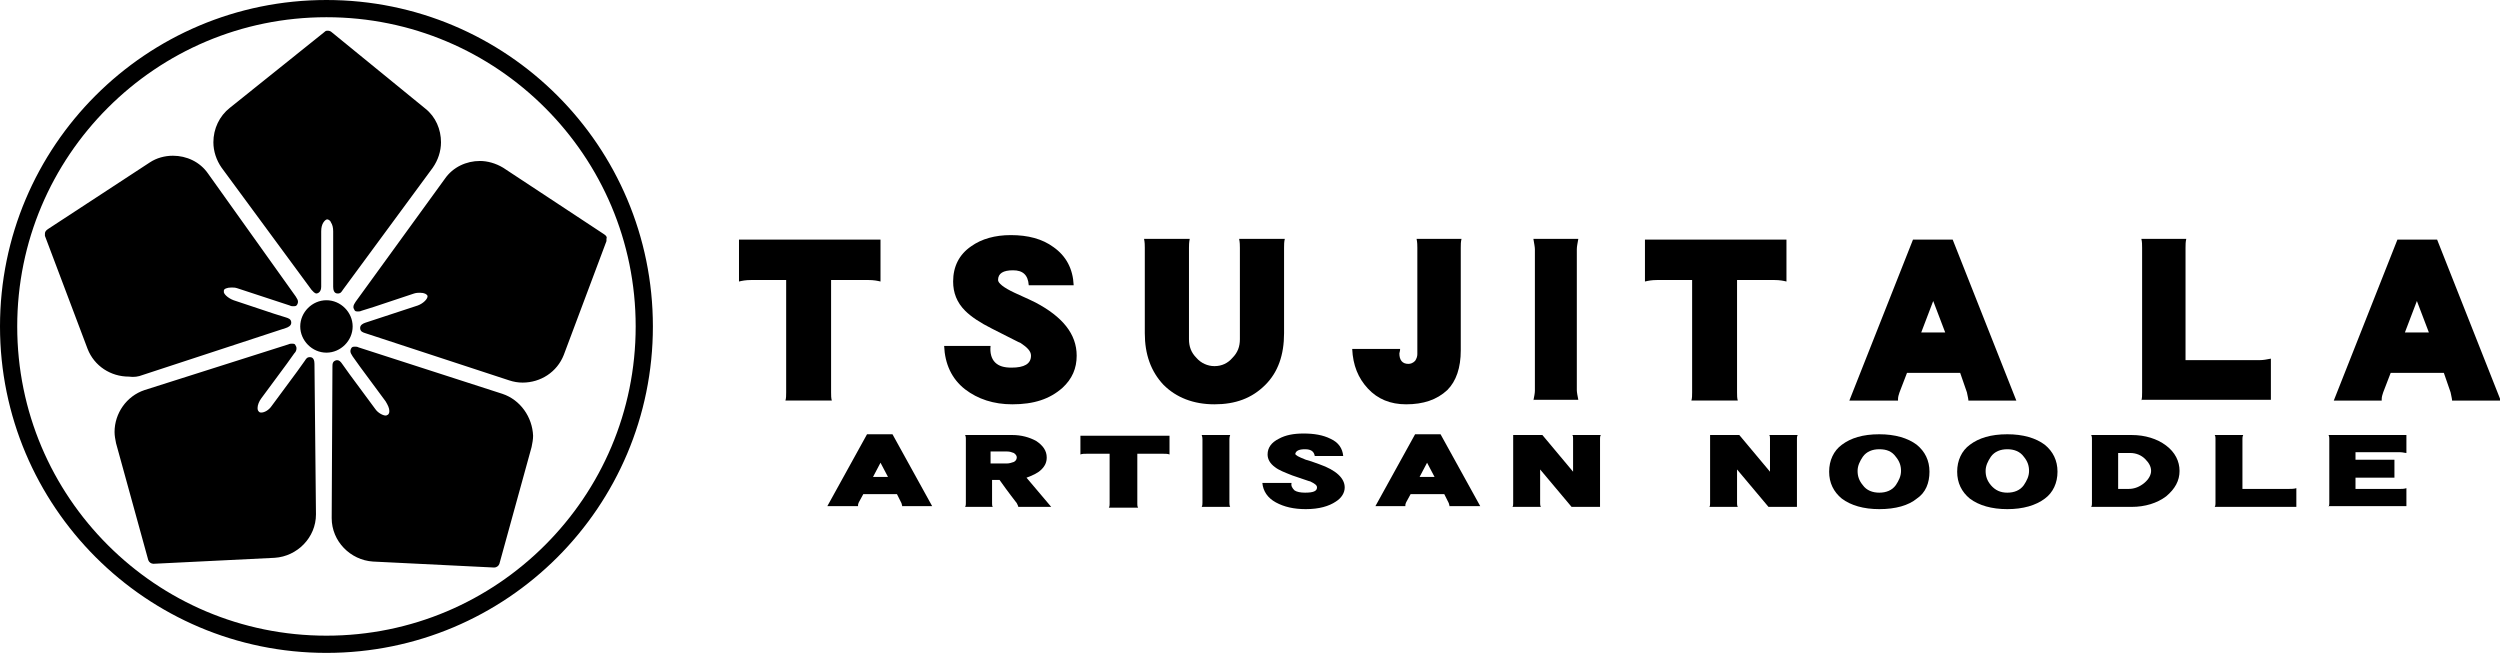 <?xml version="1.0" encoding="utf-8"?>
<!-- Generator: Adobe Illustrator 22.1.0, SVG Export Plug-In . SVG Version: 6.00 Build 0)  -->
<svg version="1.1" id="Layer_1" xmlns="http://www.w3.org/2000/svg" xmlns:xlink="http://www.w3.org/1999/xlink" x="0px" y="0px"
	 width="333.9px" height="87.2px" viewBox="0 0 333.9 87.2" style="enable-background:new 0 0 333.9 87.2;" xml:space="preserve">
<g>
	<path d="M41.6,38.7c0.2,0.2,0.4,0.5,0.7,0.5c0.5-0.1,0.6-0.6,0.6-0.9v-7.4c0-0.5,0.1-0.9,0.3-1.2c0.2-0.3,0.4-0.4,0.5-0.4
		c0.1,0,0.4,0.1,0.5,0.4c0.2,0.3,0.3,0.7,0.3,1.2v7.4c0,0.4,0.1,0.9,0.6,0.9c0.4,0,0.5-0.2,0.7-0.5l12-16.3c0.7-1,1.1-2.2,1.1-3.4
		c0-1.7-0.7-3.4-2.1-4.5L44.3,4.3c-0.1-0.1-0.3-0.2-0.5-0.2c-0.2,0-0.3,0-0.5,0.2L30.7,14.4c-1.4,1.1-2.2,2.8-2.2,4.6
		c0,1.2,0.4,2.4,1.1,3.4L41.6,38.7 M19,50.1l19.2-6.3c0.3-0.1,0.7-0.3,0.7-0.7c0-0.5-0.4-0.6-0.7-0.7l-1.6-0.5l-5.4-1.8
		c-0.8-0.3-1.4-0.9-1.3-1.2l0-0.1c0-0.2,0.4-0.4,1-0.4c0.3,0,0.5,0,0.8,0.1l7,2.3c0.2,0.1,0.3,0.1,0.5,0.1c0.1,0,0.3,0,0.4-0.1
		c0.1-0.1,0.2-0.3,0.2-0.5c0-0.2-0.1-0.4-0.3-0.7L27.8,23.2c-1.1-1.6-2.9-2.4-4.7-2.4c-1.1,0-2.2,0.3-3.1,0.9L6.4,30.6
		C6.1,30.8,6,31,6,31.2c0,0.1,0,0.2,0,0.3l5.7,15.1c0.9,2.3,3.1,3.7,5.5,3.7C17.9,50.4,18.5,50.3,19,50.1z M42,48.6
		c0-0.4-0.1-0.9-0.6-0.9c-0.4,0-0.5,0.2-0.7,0.5l-1,1.4l-3.4,4.6c-0.4,0.6-1,0.9-1.4,0.9c-0.1,0-0.2,0-0.3-0.1
		c-0.1-0.1-0.2-0.2-0.2-0.5c0-0.4,0.2-0.9,0.5-1.3l3.4-4.6l1-1.4c0.2-0.2,0.3-0.4,0.3-0.7c0-0.2-0.1-0.3-0.2-0.5
		c-0.1-0.1-0.3-0.1-0.4-0.1c-0.1,0-0.3,0-0.5,0.1l-19.2,6.1c-2.4,0.8-4,3.1-4,5.6c0,0.5,0.1,1,0.2,1.5l4.3,15.6
		c0.1,0.3,0.4,0.5,0.7,0.5v0l16.2-0.8c3-0.2,5.5-2.7,5.5-5.8l0,0v0L42,48.6z M67.1,52.6l-19.2-6.2c-0.2-0.1-0.3-0.1-0.5-0.1
		c-0.1,0-0.3,0-0.4,0.1c-0.1,0.1-0.2,0.3-0.2,0.5c0,0.2,0.1,0.4,0.3,0.7l1,1.4l3.4,4.6c0.3,0.5,0.5,0.9,0.5,1.3
		c0,0.3-0.1,0.4-0.2,0.5c-0.1,0-0.1,0.1-0.3,0.1c-0.3,0-1-0.3-1.4-0.9l-3.4-4.6l-1-1.4l0,0c-0.2-0.3-0.4-0.5-0.7-0.5
		c-0.6,0.1-0.6,0.5-0.6,0.9l-0.1,20.2l0,0c0,3.1,2.5,5.6,5.5,5.8l16.2,0.8l0,0c0.3,0,0.6-0.2,0.7-0.5l4.3-15.6
		c0.1-0.5,0.2-1,0.2-1.5C71.1,55.7,69.5,53.4,67.1,52.6z M80.7,31.3l-13.5-8.9c-1-0.6-2.1-0.9-3.1-0.9c-1.8,0-3.6,0.8-4.7,2.4
		L47.5,40.3c-0.1,0.2-0.3,0.4-0.3,0.7c0,0.2,0.1,0.3,0.2,0.5c0.1,0.1,0.3,0.1,0.4,0.1c0.1,0,0.3,0,0.5-0.1l1.6-0.5l5.4-1.8
		c0.3-0.1,0.6-0.1,0.8-0.1c0.6,0,0.9,0.2,1,0.4l0,0.1c0,0.3-0.5,0.9-1.3,1.2l-7,2.3v0c-0.3,0.1-0.7,0.3-0.7,0.7
		c0,0.5,0.4,0.6,0.7,0.7L68,50.8c0.6,0.2,1.2,0.3,1.8,0.3c2.4,0,4.6-1.4,5.5-3.7L81,32.2l0-0.3C81.1,31.7,81,31.5,80.7,31.3z
		 M47.1,43.6c0-1.9-1.6-3.5-3.5-3.5c-1.9,0-3.5,1.6-3.5,3.5c0,1.9,1.6,3.5,3.5,3.5C45.5,47.1,47.1,45.5,47.1,43.6z"/>
	<path d="M0,43.6C0,19.5,19.5,0,43.6,0c24.1,0,43.6,19.5,43.6,43.6c0,24.1-19.5,43.6-43.6,43.6C19.5,87.2,0,67.6,0,43.6 M14.4,14.4
		C6.9,21.9,2.3,32.2,2.3,43.6c0,11.4,4.6,21.7,12.1,29.2c7.5,7.5,17.8,12.1,29.2,12.1c11.4,0,21.7-4.6,29.2-12.1
		c7.5-7.5,12.1-17.8,12.1-29.2c0-11.4-4.6-21.7-12.1-29.2C65.3,6.9,55,2.3,43.6,2.3C32.2,2.3,21.9,6.9,14.4,14.4z"/>
	<path d="M111,37.4v15c0,0.4,0,0.8,0.1,1.1h-6.2c0.1-0.3,0.1-0.7,0.1-1.1v-15h-4.7c-0.7,0-1.2,0.1-1.6,0.2v-5.6h18.9v5.6
		c-0.4-0.1-0.9-0.2-1.6-0.2H111"/>
	<path d="M135.2,54c-2.5,0-4.6-0.7-6.3-2c-1.8-1.4-2.7-3.4-2.8-5.8h6.2c-0.1,0.9,0.1,1.7,0.6,2.2c0.5,0.5,1.2,0.7,2.2,0.7
		c1.7,0,2.6-0.5,2.6-1.6c0-0.6-0.5-1.1-1.4-1.7c-0.1,0-1.4-0.7-3.8-1.9c-1.6-0.8-2.8-1.6-3.6-2.4c-1.1-1.1-1.6-2.4-1.6-3.9
		c0-2,0.8-3.6,2.4-4.7c1.4-1,3.2-1.5,5.3-1.5c2.3,0,4.2,0.5,5.7,1.6c1.7,1.2,2.6,2.9,2.7,5.1h-6c-0.1-1.4-0.8-2-2.1-2
		c-1.3,0-2,0.4-2,1.3c0,0.4,0.7,1,2.2,1.7c0.6,0.3,1.6,0.7,2.8,1.3c3.6,1.9,5.5,4.2,5.5,7.1c0,1.7-0.6,3.1-1.9,4.3
		C140.2,53.3,138.1,54,135.2,54"/>
	<path d="M162.2,54c-2.8,0-5.1-0.9-6.8-2.6c-1.7-1.8-2.5-4.1-2.5-6.9V33.1c0-0.3,0-0.7-0.1-1.2h6.1c-0.1,0.5-0.1,0.9-0.1,1.2v12.2
		c0,1,0.3,1.8,1,2.5c0.6,0.7,1.5,1.1,2.4,1.1c1,0,1.8-0.4,2.4-1.1c0.7-0.7,1-1.5,1-2.5V33.1c0-0.3,0-0.7-0.1-1.2h6.1
		c-0.1,0.4-0.1,0.8-0.1,1.2v11.4c0,2.9-0.8,5.2-2.5,6.9C167.2,53.2,165,54,162.2,54"/>
	<path d="M187.8,54c-2.1,0-3.8-0.7-5.1-2.1c-1.3-1.4-2-3.1-2.1-5.3h6.4c0,0.3-0.1,0.5-0.1,0.6c0,0.9,0.4,1.4,1.2,1.4
		c0.3,0,0.6-0.1,0.9-0.4c0.2-0.3,0.3-0.6,0.3-0.9V33.1c0-0.3,0-0.7-0.1-1.2h6c-0.1,0.4-0.1,0.8-0.1,1.2v13.7c0,2.3-0.6,4.1-1.8,5.3
		C191.9,53.4,190.1,54,187.8,54"/>
	<path d="M204.8,53.5c0.1-0.5,0.2-1,0.2-1.3V33.3c0-0.3-0.1-0.8-0.2-1.4h6c-0.1,0.6-0.2,1-0.2,1.4v18.8c0,0.3,0.1,0.8,0.2,1.3H204.8
		"/>
	<path d="M232,37.4v15c0,0.4,0,0.8,0.1,1.1h-6.2c0.1-0.3,0.1-0.7,0.1-1.1v-15h-4.7c-0.7,0-1.2,0.1-1.6,0.2v-5.6h18.9v5.6
		c-0.4-0.1-0.9-0.2-1.6-0.2H232"/>
	<path d="M262.9,53.5c0-0.2-0.1-0.6-0.2-1.1l-0.9-2.6h-7.1l-1,2.6c-0.1,0.3-0.2,0.6-0.2,0.9c0,0.1,0,0.2,0,0.2H247l8.5-21.5h5.3
		l8.5,21.5H262.9 M258.2,40.2l-1.6,4.2h3.2L258.2,40.2z"/>
	<path d="M286,53.5c0.1-0.3,0.1-0.7,0.1-1.1V33.1c0-0.4,0-0.8-0.1-1.2h6c-0.1,0.4-0.1,0.8-0.1,1.2v15h9.9c0.5,0,1-0.1,1.5-0.2v5.5
		H286"/>
	<path d="M327.5,53.5c0-0.2-0.1-0.6-0.2-1.1l-0.9-2.6h-7.1l-1,2.6c-0.1,0.3-0.2,0.6-0.2,0.9c0,0.1,0,0.2,0,0.2h-6.4l8.5-21.5h5.3
		l8.5,21.5H327.5 M322.8,40.2l-1.6,4.2h3.2L322.8,40.2z"/>
	<path d="M120.5,67.7c0-0.1,0-0.2-0.1-0.5l-0.6-1.2h-4.5l-0.6,1.1c-0.1,0.2-0.1,0.3-0.1,0.4l0,0.1h-4.1l5.3-9.6h3.4l5.3,9.6H120.5
		 M117.6,61.8l-1,1.9h2L117.6,61.8z"/>
	<path d="M136,67.7c0-0.1-0.1-0.3-0.2-0.5c-0.3-0.4-1.1-1.4-2.3-3.1h-1v3.1c0,0.2,0,0.4,0.1,0.5h-3.7c0.1-0.2,0.1-0.3,0.1-0.5v-8.6
		c0-0.1,0-0.3-0.1-0.5h6.3c1.2,0,2.3,0.3,3.2,0.8c0.9,0.6,1.4,1.3,1.4,2.2c0,0.6-0.2,1.1-0.7,1.6c-0.5,0.5-1.2,0.8-2,1.1l3.3,3.9
		H136 M134.5,60.3h-2.2v1.6h2.2c0.3,0,0.6-0.1,0.9-0.2c0.2-0.1,0.4-0.3,0.4-0.6c0-0.2-0.1-0.4-0.4-0.6
		C135.1,60.4,134.9,60.3,134.5,60.3z"/>
	<path d="M151.9,60.6v6.7c0,0.2,0,0.3,0.1,0.5h-3.9c0.1-0.2,0.1-0.3,0.1-0.5v-6.7h-2.9c-0.4,0-0.8,0-1,0.1v-2.5h11.9v2.5
		c-0.2-0.1-0.6-0.1-1-0.1H151.9"/>
	<path d="M160.5,67.7c0.1-0.2,0.1-0.4,0.1-0.6v-8.4c0-0.1,0-0.3-0.1-0.6h3.8c-0.1,0.3-0.1,0.5-0.1,0.6v8.4c0,0.2,0,0.4,0.1,0.6
		H160.5"/>
	<path d="M174.4,68c-1.6,0-2.9-0.3-4-0.9c-1.1-0.6-1.7-1.5-1.8-2.6h3.9c-0.1,0.4,0.1,0.7,0.4,1c0.3,0.2,0.8,0.3,1.4,0.3
		c1.1,0,1.6-0.2,1.6-0.7c0-0.3-0.3-0.5-0.9-0.8c-0.1,0-0.9-0.3-2.4-0.8c-1-0.4-1.8-0.7-2.3-1.1c-0.7-0.5-1-1.1-1-1.7
		c0-0.9,0.5-1.6,1.5-2.1c0.9-0.5,2-0.7,3.3-0.7c1.4,0,2.6,0.2,3.6,0.7c1.1,0.5,1.6,1.3,1.7,2.3h-3.8c-0.1-0.6-0.5-0.9-1.3-0.9
		c-0.8,0-1.2,0.2-1.3,0.6c0,0.2,0.4,0.4,1.4,0.8c0.4,0.1,1,0.3,1.8,0.6c2.3,0.8,3.4,1.9,3.4,3.1c0,0.7-0.4,1.4-1.2,1.9
		C177.5,67.6,176.2,68,174.4,68"/>
	<path d="M193.6,67.7c0-0.1,0-0.2-0.1-0.5l-0.6-1.2h-4.5l-0.6,1.1c-0.1,0.2-0.1,0.3-0.1,0.4l0,0.1h-4l5.3-9.6h3.4l5.3,9.6H193.6
		 M190.6,61.8l-1,1.9h2L190.6,61.8z"/>
	<path d="M209.9,67.7l-4.2-5v4.5c0,0.2,0,0.3,0.1,0.5H202c0.1-0.1,0.1-0.3,0.1-0.5v-9.1h3.9l4.1,4.9v-4.4c0-0.2,0-0.4-0.1-0.5h3.8
		c-0.1,0.2-0.1,0.3-0.1,0.5v9.1H209.9"/>
	<path d="M236.2,67.7l-4.2-5v4.5c0,0.2,0,0.3,0.1,0.5h-3.8c0.1-0.1,0.1-0.3,0.1-0.5v-9.1h3.9l4.1,4.9v-4.4c0-0.2,0-0.4-0.1-0.5h3.8
		c-0.1,0.2-0.1,0.3-0.1,0.5v9.1H236.2"/>
	<path d="M251,68c-2.1,0-3.8-0.5-5-1.4c-1.1-0.9-1.7-2.1-1.7-3.6c0-1.5,0.6-2.8,1.7-3.6c1.2-0.9,2.8-1.4,5-1.4c2.1,0,3.8,0.5,5,1.4
		c1.1,0.9,1.7,2.1,1.7,3.6c0,1.5-0.5,2.8-1.7,3.6C254.9,67.5,253.2,68,251,68 M251,60c-0.9,0-1.7,0.3-2.2,1
		c-0.4,0.6-0.7,1.2-0.7,1.9c0,0.7,0.2,1.3,0.7,1.9c0.5,0.7,1.3,1,2.2,1c0.9,0,1.7-0.3,2.2-1c0.4-0.6,0.7-1.2,0.7-1.9
		c0-0.7-0.2-1.3-0.7-1.9C252.7,60.3,252,60,251,60z"/>
	<path d="M268.1,68c-2.1,0-3.8-0.5-5-1.4c-1.1-0.9-1.7-2.1-1.7-3.6c0-1.5,0.6-2.8,1.7-3.6c1.2-0.9,2.8-1.4,5-1.4
		c2.1,0,3.8,0.5,5,1.4c1.1,0.9,1.7,2.1,1.7,3.6c0,1.5-0.6,2.8-1.7,3.6C271.9,67.5,270.2,68,268.1,68 M268.1,60c-0.9,0-1.7,0.3-2.2,1
		c-0.4,0.6-0.7,1.2-0.7,1.9c0,0.7,0.2,1.3,0.7,1.9c0.6,0.7,1.3,1,2.2,1c0.9,0,1.7-0.3,2.2-1c0.4-0.6,0.7-1.2,0.7-1.9
		c0-0.7-0.2-1.3-0.7-1.9C269.8,60.3,269,60,268.1,60z"/>
	<path d="M284.7,67.7h-5.4c0.1-0.2,0.1-0.3,0.1-0.5v-8.6c0-0.1,0-0.3-0.1-0.5h5.4c1.8,0,3.4,0.5,4.6,1.4c1.2,0.9,1.8,2.1,1.8,3.4
		c0,1.3-0.6,2.4-1.8,3.4C288.1,67.2,286.5,67.7,284.7,67.7 M284.5,60.5h-1.6v4.8h1.4c0.8,0,1.5-0.3,2.1-0.8c0.6-0.5,0.9-1.1,0.9-1.6
		c0-0.6-0.3-1.1-0.8-1.6C286,60.8,285.3,60.5,284.5,60.5z"/>
	<path d="M295.8,67.7c0.1-0.2,0.1-0.3,0.1-0.5v-8.6c0-0.2,0-0.3-0.1-0.5h3.8c-0.1,0.2-0.1,0.4-0.1,0.5v6.7h6.2c0.3,0,0.7,0,1-0.1
		v2.5H295.8"/>
	<path d="M311,67.7c0.1-0.2,0.1-0.4,0.1-0.5v-8.6c0-0.1,0-0.3-0.1-0.5h10.4v2.4c-0.2,0-0.5-0.1-0.8-0.1h-6v1h5.2v2.4h-5.2v1.5h6
		c0.2,0,0.5,0,0.8-0.1v2.4H311"/>
</g>
</svg>
